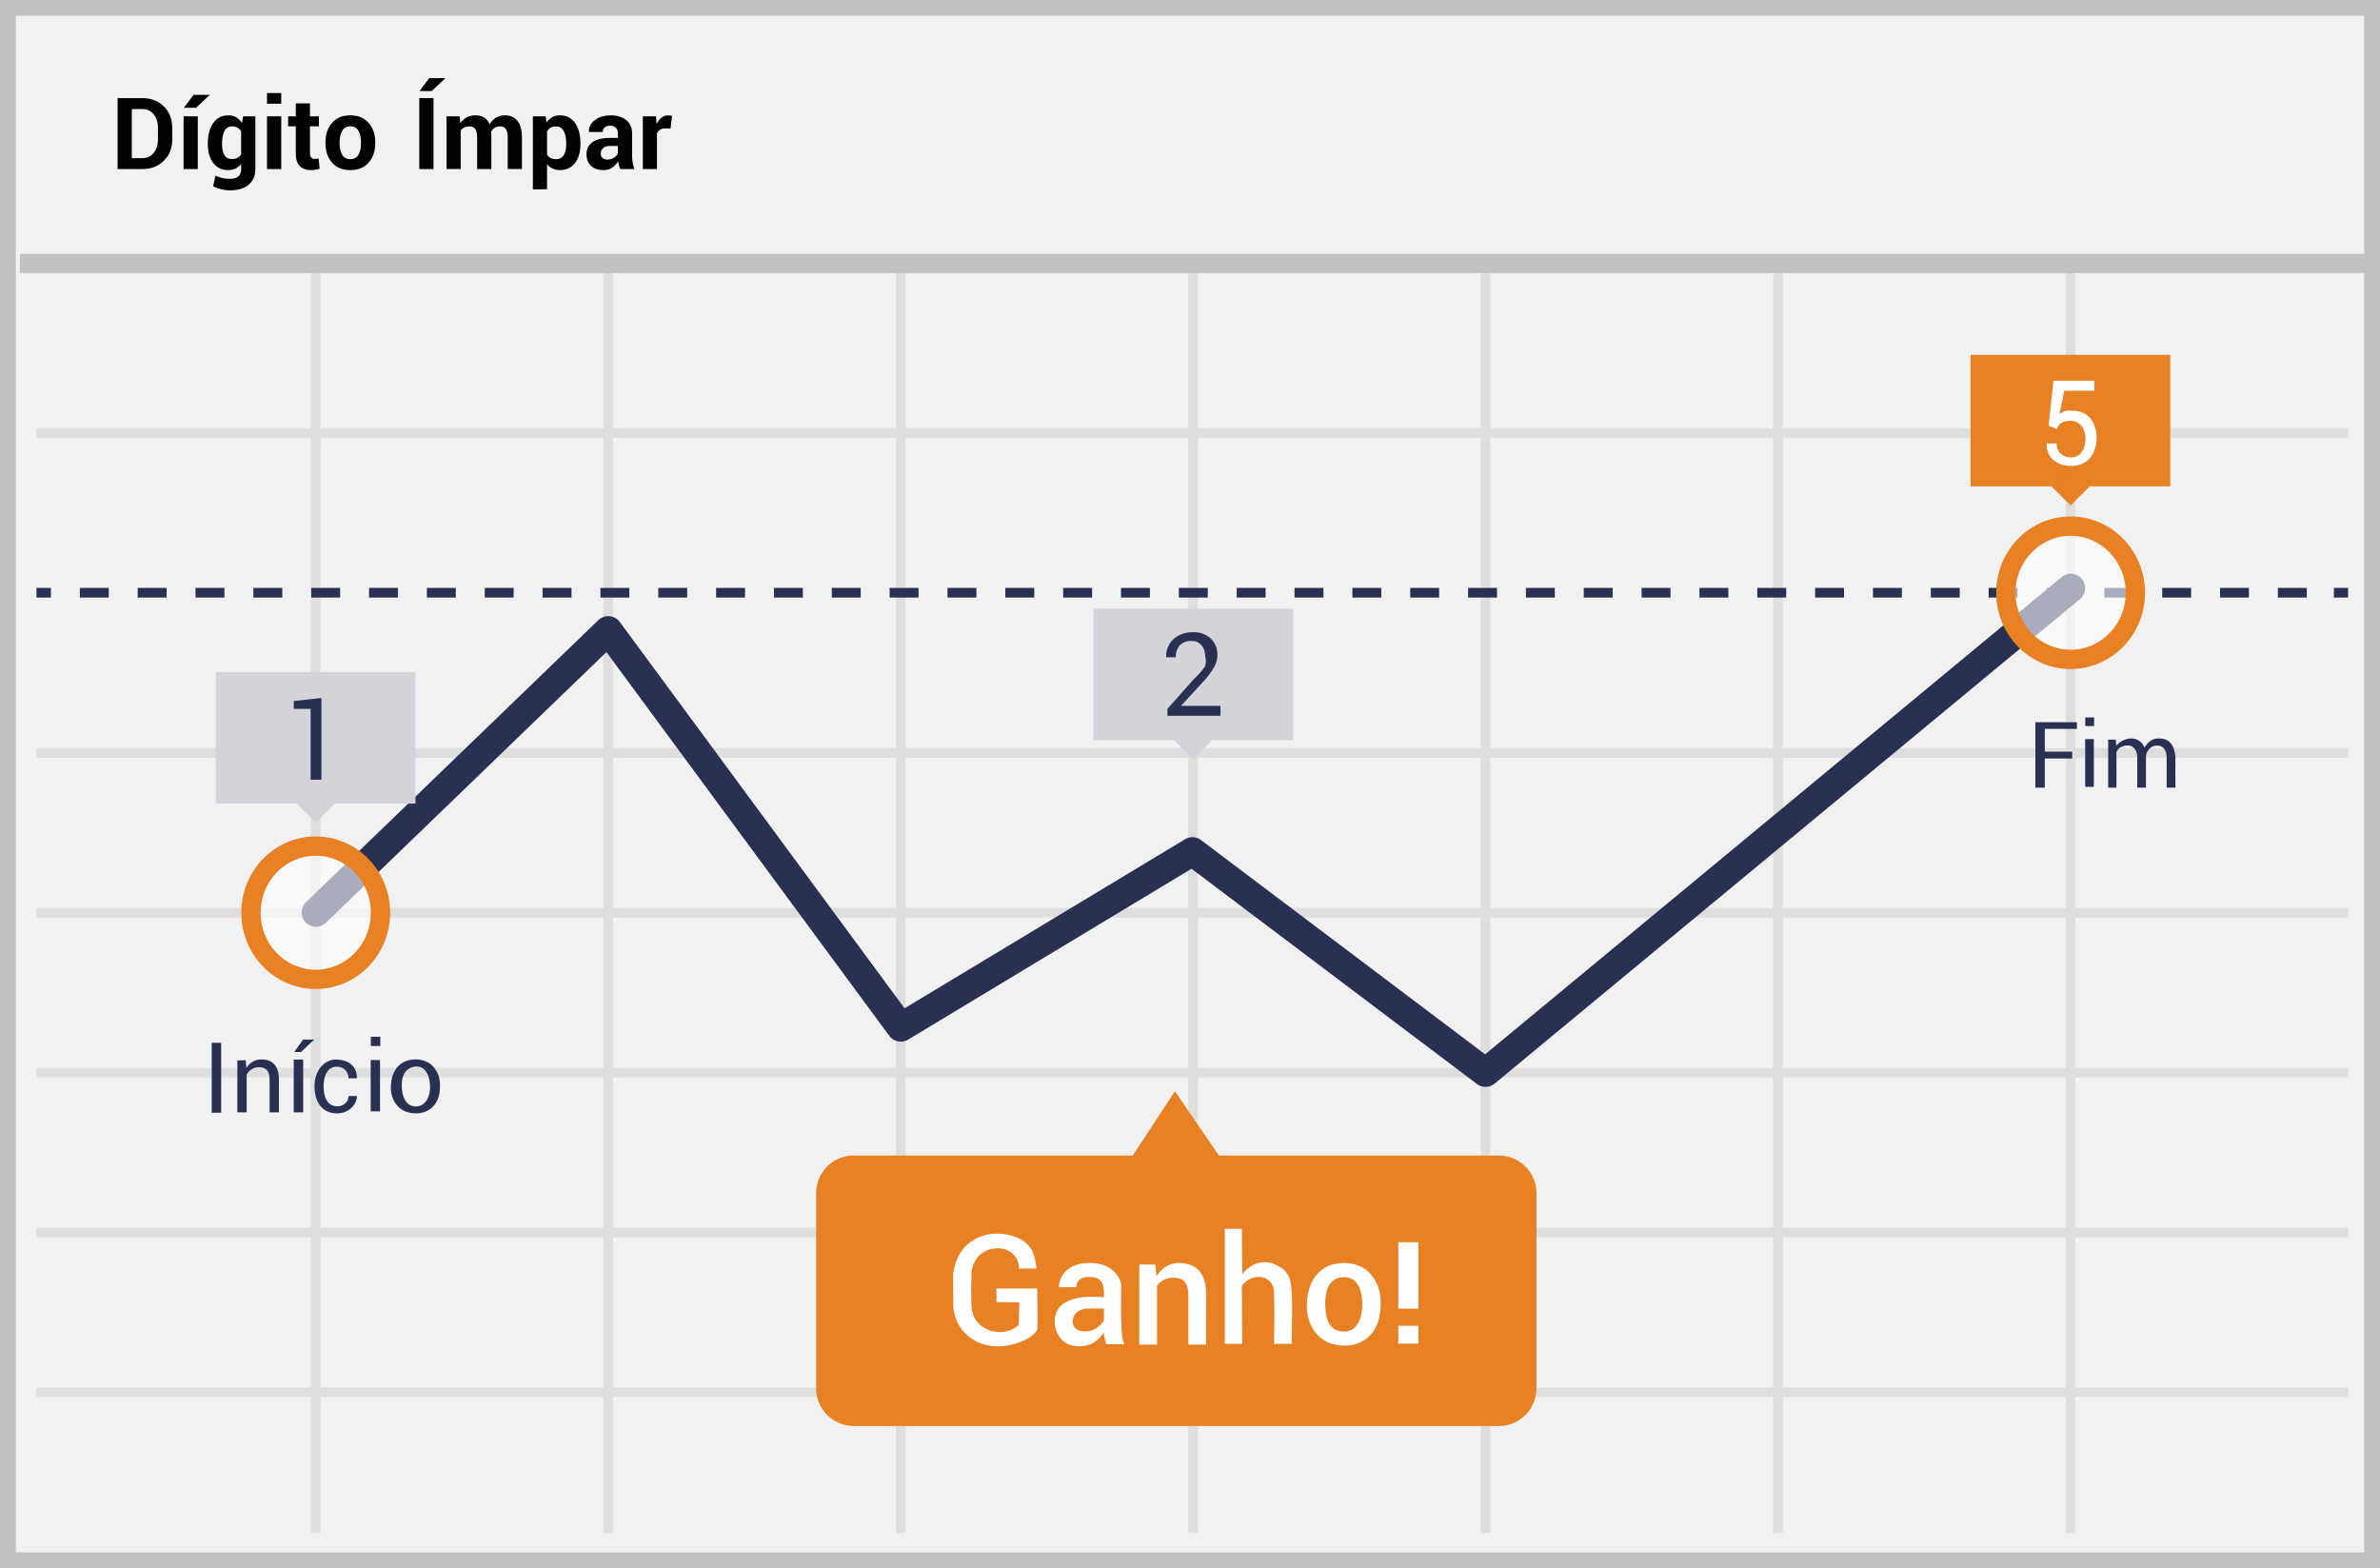<svg width="299" height="197" xmlns="http://www.w3.org/2000/svg"><g fill="none" fill-rule="evenodd"><path fill="#F1F1F2" d="M0 0h299v197H0z"/><path d="M1.987 1.98v193.04h295.026V1.98H1.987zM299 0v197H0V0h299z" fill="#C2C2C2" fill-rule="nonzero"/><path d="M4.58 54.993v-1.211h290.408v1.21H4.58zm0 40.195v-1.21h290.408v1.21H4.58zm0 40.158v-1.211h290.408v1.211H4.58zm0 20.079v-1.211h290.408v1.211H4.58zm0 20.079v-1.211h290.408v1.21H4.58zM39.06 34.308h1.21V192.59h-1.21V34.308zm36.75 0h1.21V192.59h-1.21V34.308zm36.75 0h1.211V192.59h-1.21V34.308zm36.713 0h1.211V192.59h-1.211V34.308zm36.75 0h1.212V192.59h-1.212V34.308zm36.75 0h1.212V192.59h-1.211V34.308zm36.751 0h1.212V192.59h-1.212V34.308zM4.58 115.268v-1.212h290.408v1.211H4.58z" fill="#DEDEDD" fill-rule="nonzero"/><path fill="#293052" fill-rule="nonzero" d="M4.58 75.072V73.86h1.816v1.21zM10.03 75.072V73.86h3.633v1.21H10.03zm7.267 0V73.86h3.633v1.21h-3.633zm7.266 0V73.86h3.634v1.21h-3.634zm7.267 0V73.86h3.634v1.21H31.83zm7.267 0V73.86h3.634v1.21h-3.634zm7.267 0V73.86h3.633v1.21h-3.633zm7.267 0V73.86h3.633v1.21h-3.633zm7.267 0V73.86h3.633v1.21h-3.633zm7.266 0V73.86h3.634v1.21h-3.634zm7.267 0V73.86h3.634v1.21H75.43zm7.267 0V73.86h3.634v1.21h-3.634zm7.267 0V73.86h3.633v1.21h-3.633zm7.267 0V73.86h3.633v1.21h-3.633zm7.267 0V73.86h3.633v1.21h-3.633zm7.266 0V73.86h3.634v1.21h-3.634zm7.267 0V73.86h3.634v1.21h-3.634zm7.267 0V73.86h3.634v1.21h-3.634zm7.267 0V73.86h3.633v1.21h-3.633zm7.267 0V73.86h3.633v1.21h-3.633zm7.267 0V73.86h3.633v1.21H148.1zm7.266 0V73.86H159v1.21h-3.634zm7.267 0V73.86h3.634v1.21h-3.634zm7.267 0V73.86h3.634v1.21H169.9zm7.267 0V73.86h3.633v1.21h-3.633zm7.267 0V73.86h3.633v1.21h-3.633zm7.267 0V73.86h3.633v1.21h-3.633zm7.266 0V73.86h3.634v1.21h-3.634zm7.267 0V73.86h3.634v1.21h-3.634zm7.267 0V73.86h3.634v1.21H213.5zm7.267 0V73.86h3.633v1.21h-3.633zm7.267 0V73.86h3.633v1.21h-3.633zm7.267 0V73.86h3.633v1.21h-3.633zm7.266 0V73.86h3.634v1.21h-3.634zm7.267 0V73.86h3.634v1.21h-3.634zm7.267 0V73.86h3.634v1.21h-3.634zm7.267 0V73.86h3.633v1.21h-3.633zm7.267 0V73.86h3.633v1.21h-3.633zm7.267 0V73.86h3.633v1.21h-3.633zm7.266 0V73.86h3.634v1.21h-3.634zM293.21 75.072V73.86h1.778v1.21z"/><path fill="#C2C2C2" fill-rule="nonzero" d="M2.498 34.307v-2.422h294.61v2.422z"/><path d="M76.186 81.92l-35.273 34.035a1.798 1.798 0 0 1-2.496-2.587l36.75-35.46a1.798 1.798 0 0 1 2.695.227l35.779 48.537 35.234-21.24a1.798 1.798 0 0 1 2.01.104l35.692 26.914 72.407-59.937a1.798 1.798 0 1 1 2.292 2.77l-73.5 60.842a1.798 1.798 0 0 1-2.23.051l-35.856-27.038-35.596 21.46a1.798 1.798 0 0 1-2.375-.473L76.186 81.92z" fill="#293052" fill-rule="nonzero"/><path d="M188.18 145.159h-35.047l-5.525-8.07-5.3 8.07h-35.046a4.733 4.733 0 0 0-4.731 4.735v24.512a4.733 4.733 0 0 0 4.73 4.735h80.92a4.729 4.729 0 0 0 3.419-1.346 4.738 4.738 0 0 0 1.425-3.39v-24.473a4.738 4.738 0 0 0-1.412-3.414 4.729 4.729 0 0 0-3.432-1.36z" fill="#E88024"/><ellipse cx="8.333" cy="9.062" rx="8.137" ry="8.373" opacity=".6" transform="translate(251.797 65.404)" fill="#FFF"/><path d="M260.13 84.05c-5.17 0-9.348-4.299-9.348-9.584 0-5.285 4.177-9.583 9.348-9.583 5.17 0 9.348 4.298 9.348 9.583s-4.177 9.584-9.348 9.584zm0-2.422c3.817 0 6.926-3.2 6.926-7.162 0-3.963-3.109-7.161-6.926-7.161s-6.926 3.198-6.926 7.161c0 3.963 3.109 7.162 6.926 7.162z" fill="#E88024" fill-rule="nonzero"/><ellipse cx="8.386" cy="8.585" rx="8.137" ry="8.373" opacity=".6" transform="translate(31.278 106.077)" fill="#FFF"/><path d="M39.665 124.245c-5.171 0-9.349-4.298-9.349-9.583 0-5.286 4.178-9.584 9.349-9.584 5.17 0 9.348 4.298 9.348 9.584 0 5.285-4.177 9.583-9.348 9.583zm0-2.422c3.817 0 6.926-3.199 6.926-7.161 0-3.963-3.109-7.162-6.926-7.162-3.818 0-6.926 3.199-6.926 7.162 0 3.962 3.108 7.161 6.926 7.161z" fill="#E88024" fill-rule="nonzero"/><path fill="#E88024" d="M247.564 44.575h25.094v16.518h-25.094z"/><path fill="#E88024" d="M257.745 61.12l2.382-2.383 2.382 2.384-2.382 2.384z"/><path d="M257.367 53.478l.606-5.645h5.147v1.25h-3.785l-.605 2.955c.22-.169.462-.31.719-.416.3-.052.607-.052.908 0a2.762 2.762 0 0 1 2.233.909 3.79 3.79 0 0 1 .795 2.538 3.79 3.79 0 0 1-.833 2.5 3.026 3.026 0 0 1-2.422.948 3.29 3.29 0 0 1-2.157-.72 2.464 2.464 0 0 1-.833-2.084h1.249c-.025.48.154.948.492 1.288.34.311.789.475 1.249.455a1.627 1.627 0 0 0 1.363-.606 2.692 2.692 0 0 0 .492-1.705 2.54 2.54 0 0 0-.492-1.629 1.627 1.627 0 0 0-1.363-.644 2.193 2.193 0 0 0-1.173.265 1.402 1.402 0 0 0-.53.758l-1.06-.417z" fill="#FFF"/><path fill="#D5D3DA" d="M137.35 76.474h25.094v16.518h-25.093z"/><path fill="#D5D3DA" d="M147.505 93l2.382-2.385L152.268 93l-2.381 2.385z"/><path d="M153.323 89.923h-6.662v-.871l3.369-3.789a9.43 9.43 0 0 0 1.362-1.553 2.503 2.503 0 0 0 0-1.364c.01-.47-.15-.928-.454-1.288a1.475 1.475 0 0 0-1.173-.53 2.043 2.043 0 0 0-1.552.53 2.16 2.16 0 0 0-.492 1.515h-1.211a2.919 2.919 0 0 1 .87-2.235 3.48 3.48 0 0 1 2.536-.909 2.988 2.988 0 0 1 2.196.796c.549.536.85 1.277.832 2.045a3.298 3.298 0 0 1-.492 1.667c-.4.655-.87 1.264-1.4 1.819l-2.687 2.917h4.958v1.25z" fill="#293052"/><path fill="#D5D3DA" d="M27.1 84.43h25.093v16.517H27.099z"/><path fill="#D5D3DA" d="M37.28 100.966l2.381-2.384 2.382 2.384-2.382 2.384z"/><path fill="#293052" d="M40.422 97.955h-1.4v-8.903h-2.12v-.985l3.482-.38v10.268z"/><g fill="#2A3052" fill-rule="nonzero"><path d="M260.922 90.729v.84h-4.032v2.856h3.435v.865h-3.435v3.655h-1.184V90.73l5.216-.001zm1.038 2.124h1.09v5.996h-1.09v-5.996zm.015-2.723v1.081h1.11V90.13h-1.11zm2.875 2.78h.954c.004.19.031.442.08.755.948-1.124 2.868-1.327 3.527.242.645-.998 1.282-1.263 2.32-1.09 1.313.218 1.51 1.7 1.572 2.262-.027 1.606-.01 3.018 0 3.866h-1.105V95.08c-.033-.572-.225-1.414-1.196-1.414-.97 0-1.405.89-1.405 1.414v3.866H268.5V95.08c0-.676-.414-1.55-1.39-1.414-.975.136-1.056.573-1.225.803a292.44 292.44 0 0 1 0 4.477h-1.035V92.91z"/></g><path d="M178.192 164.403h-2.524v-8.347h2.524v8.347zm0 4.392h-2.524v-2.242h2.524v2.242zM143.129 158.859h2.037l.103 1.483c.834-1.244 1.916-1.797 3.247-1.66.77.08 2.395.333 2.879 2.52.177.802.14 2.157.126 3.999a429.404 429.404 0 0 0 0 3.713h-2.235v-6.299c0-.74-.207-1.567-.828-1.88-.854-.43-2.461-.25-3.106.834v7.345h-2.223v-10.055zm-17.944 4.706v-1.69h5.113c.058 2.946.058 4.663 0 5.152-.431 1.29-5.538 3.635-8.834.66-.983-.886-1.445-1.868-1.697-3.354-.012-1.519-.039-2.943-.029-4.29.25-1.651.803-2.59 1.249-3.122 1.62-1.938 4.203-2.354 6.474-1.57 2.271.786 2.566 2.417 2.75 4.012-.526 0-.804-.022-2.224 0 .144-.897-.673-2.633-2.803-2.537-2.131.095-3.137 1.846-3.137 3.304 0 1.459-.077.97 0 3.868.097 3.328 4.086 4.221 5.94 2.443l.068-2.834-2.87-.042zm10.012-1.858c-.685-.005-1.404-.005-2.157 0 0-1.082.774-3.045 3.873-3.045s3.842 2.129 3.926 2.587c.084.458-.216 6.884.433 7.615l-2.302.002c-.19-.65-.286-1.131-.286-1.443-.359.439-.976 1.24-1.925 1.534-.95.294-3.105.452-3.988-1.616-.582-1.364-.21-2.897.883-3.6 1.806-1.16 4.29-.772 5.03-.772.096-2.07-.522-2.553-1.925-2.553-.936 0-1.456.43-1.562 1.29v.001zm3.487 2.677a37.35 37.35 0 0 0-2.273.019c-.904.08-1.709.747-1.64 1.7.082 1.134 1.372 1.343 2.382 1.015.848-.275 1.439-.984 1.53-1.286v-1.448h.001zm29.97-5.716c1.112-.062 2.518.332 3.305 1.147.87.9 1.493 2.021 1.493 3.87 0 1.639-.321 2.823-1.08 3.78-.86 1.08-2.196 1.576-3.28 1.576-1.125 0-2.345-.18-3.37-1.147-.84-.791-1.616-2.147-1.538-4.04.085-2.09.745-3.284 1.538-4.04.801-.764 1.742-1.08 2.932-1.146zm.221 1.785c-1.013 0-2.384.453-2.384 3.294 0 2.84 1.107 3.528 2.384 3.528 1.278 0 2.347-1.13 2.256-3.664-.091-2.534-1.242-3.158-2.256-3.158zm-15.008-6.083h2.14c.039 3.506.058 5.416.058 5.73.522-.81 2.034-1.912 3.647-1.413 2.56.793 2.443 2.462 2.56 3.583.077.747.077 2.93 0 6.546h-2.218c.06-2.986.06-5.107 0-6.364.08-2.177-2.627-2.832-4.048-.886l.06 7.25h-2.199V154.37z" fill="#FFF" fill-rule="nonzero"/><g fill="#2A3052" fill-rule="nonzero"><path d="M30.863 133.19l.095.98a2.139 2.139 0 0 1 1.898-1.075c.696 0 1.234.19 1.614.632.38.412.57 1.045.57 1.899v4.113h-1.171v-4.081c0-.57-.127-.981-.348-1.234-.222-.254-.57-.349-1.013-.349a1.62 1.62 0 0 0-.886.254c-.253.158-.474.38-.633.664v4.746h-1.17v-6.518l1.044-.032v.001zm-4.266-2.191h1.19v8.792h-1.19v-8.792zm10.303 2.109h1.189v6.631h-1.19l.001-6.631zm9.67.064h1.17v6.441h-1.17v-6.441zm.016-2.925v1.161h1.192v-1.161h-1.192zm-2.804 5.214c.416-.012.806 0 1.058 0 0-1.861-1.476-2.353-2.662-2.353s-2.661 1.076-2.661 3.385c0 2.308 1.294 3.431 2.901 3.373 1.607-.058 2.422-1.28 2.422-2.178-.47.01-.588.01-1.058 0 0 .849-.764 1.295-1.364 1.295-1.435 0-1.76-1.392-1.76-2.498 0-1.107.367-2.473 1.649-2.473 1.086 0 1.475.843 1.475 1.449zm8.301-2.364c.74-.04 1.676.216 2.2.748.58.588.994 1.319.994 2.526 0 1.069-.214 1.842-.72 2.466-.57.706-1.46 1.028-2.183 1.028-.748 0-1.56-.117-2.243-.748-.559-.516-1.075-1.4-1.024-2.636.057-1.364.496-2.143 1.024-2.636.534-.499 1.16-.705 1.952-.748zm.266.892c-.848 0-1.874.554-1.874 2.27 0 1.717.633 2.738 1.77 2.738 1.138 0 1.884-1.155 1.769-2.738-.115-1.582-.816-2.27-1.665-2.27zm-15.385-1.834h.86l1.65-1.56h-1.4l-1.11 1.56z"/></g><path d="M14.775 21.238v-8.914h3.11c1.09 0 1.987.348 2.693 1.044.706.696 1.06 1.589 1.06 2.678v1.476c0 1.093-.354 1.986-1.06 2.678-.706.692-1.604 1.038-2.693 1.038h-3.11zm1.787-7.536v6.164h1.323c.587 0 1.06-.219 1.42-.658.359-.439.539-1 .539-1.686v-1.488c0-.682-.18-1.24-.54-1.677-.358-.437-.832-.655-1.42-.655h-1.322zm8.29 7.536h-1.788v-6.624h1.787v6.624h.001zm-.533-9.324h1.99l.011.037-1.695 1.591H23.1l1.219-1.628zm1.793 6.067c0-1.045.227-1.888.68-2.529.453-.64 1.09-.96 1.91-.96.371 0 .698.083.98.25.281.168.522.406.722.717l.14-.845h1.537v6.593c0 .861-.281 1.527-.845 1.999-.563.471-1.348.707-2.357.707a4.49 4.49 0 0 1-1.065-.138 4.947 4.947 0 0 1-1.04-.376l.3-1.335c.273.13.556.23.847.297.292.067.607.101.946.101.49 0 .85-.102 1.08-.306.231-.204.347-.522.347-.955v-.6a2 2 0 0 1-.692.57 2.04 2.04 0 0 1-.912.195c-.813 0-1.445-.298-1.898-.894-.453-.595-.68-1.383-.68-2.363v-.128zm1.788.128c0 .58.097 1.036.29 1.369.195.332.512.499.953.499.273 0 .505-.05.695-.15.19-.1.341-.246.456-.438v-2.871a1.222 1.222 0 0 0-.456-.472 1.337 1.337 0 0 0-.683-.165c-.437 0-.755.194-.955.582-.2.387-.3.893-.3 1.518v.128zm7.432 3.129h-1.788v-6.624h1.788v6.624zm0-8.21h-1.788v-1.34h1.788v1.34zm3.612-.037v1.623h1.12v1.255h-1.12v3.373c0 .257.054.44.162.55a.57.57 0 0 0 .426.166c.163 0 .326-.022.483-.067l.147 1.292a3.12 3.12 0 0 1-1.077.184c-.617 0-1.091-.17-1.424-.509-.332-.339-.499-.875-.499-1.61v-3.38h-.967v-1.254h.967V12.99h1.782v.001zm1.947 4.873c0-.987.275-1.796.826-2.427.551-.63 1.314-.946 2.29-.946.98 0 1.746.315 2.301.943.555.629.833 1.439.833 2.43v.129c0 .996-.276 1.807-.83 2.433-.553.627-1.317.94-2.292.94-.98 0-1.746-.313-2.299-.94-.553-.626-.83-1.437-.83-2.433v-.129h.001zm1.781.129c0 .604.106 1.089.318 1.454.213.365.555.548 1.029.548.461 0 .799-.184 1.013-.551.214-.367.321-.851.321-1.451v-.129c0-.587-.108-1.067-.324-1.438-.216-.372-.557-.557-1.022-.557-.462 0-.8.186-1.014.56-.214.373-.321.852-.321 1.435v.129zm11.79 3.245h-1.787v-8.914h1.788v8.914h-.001zm-.538-11.424h1.99l.012.037-1.696 1.592h-1.524l1.218-1.629zm3.832 4.8l.074.875c.212-.318.478-.564.799-.738.32-.173.69-.26 1.11-.26.425 0 .788.094 1.09.282.302.188.531.471.686.85.204-.354.47-.632.796-.832.326-.2.71-.3 1.15-.3.654 0 1.17.232 1.547.695.377.463.566 1.17.566 2.121v3.93h-1.788v-3.936c0-.53-.081-.9-.245-1.108-.163-.208-.406-.312-.728-.312a1.25 1.25 0 0 0-.658.168c-.187.114-.34.276-.444.469 0 .077.002.144.006.199.004.055.006.11.006.168v4.353h-1.781V17.3c0-.518-.082-.884-.245-1.099-.163-.214-.408-.321-.735-.321-.24 0-.452.046-.633.138-.18.09-.334.223-.45.388v4.83h-1.782v-6.623h1.66l-.001.001zm15.164 3.495c0 .98-.226 1.768-.68 2.363-.452.596-1.085.894-1.897.894a2.12 2.12 0 0 1-.925-.193 1.886 1.886 0 0 1-.691-.566v3.177h-1.782v-9.17h1.61l.104.783c.196-.29.432-.513.707-.67.276-.157.597-.236.965-.236.82 0 1.457.32 1.91.961.453.641.68 1.484.68 2.529v.128h-.001zm-1.787-.128c0-.625-.104-1.13-.313-1.518-.208-.388-.526-.582-.955-.582-.269 0-.499.055-.688.165-.19.11-.34.268-.45.472v2.901c.11.188.26.331.45.429.19.098.423.147.7.147.433 0 .75-.17.953-.508.202-.339.303-.798.303-1.378v-.128zm6.795 3.257a3.76 3.76 0 0 1-.168-.478 3.322 3.322 0 0 1-.101-.514 2.45 2.45 0 0 1-.729.802c-.302.212-.661.318-1.077.318-.694 0-1.229-.178-1.604-.535-.376-.358-.564-.844-.564-1.46 0-.65.25-1.152.75-1.51.5-.357 1.23-.535 2.189-.535h1.004v-.527c0-.318-.084-.565-.251-.74-.167-.176-.416-.264-.747-.264-.29 0-.513.07-.67.211-.157.141-.236.334-.236.579h-1.72l-.013-.037c-.028-.559.216-1.041.732-1.448.516-.406 1.19-.609 2.023-.609.796 0 1.44.2 1.932.6.492.4.737.974.737 1.72v2.737c0 .31.024.602.07.875.048.274.122.545.224.815h-1.781zm-1.635-1.194c.31 0 .588-.078.833-.233.245-.155.412-.334.502-.538v-.937h-1.004c-.38 0-.666.094-.86.281a.925.925 0 0 0-.291.692.69.69 0 0 0 .217.536c.145.133.346.199.603.199zm7.947-3.894l-.656-.018c-.265 0-.483.055-.655.165-.171.11-.302.266-.391.466v4.475h-1.782v-6.624h1.66l.079.98c.155-.348.356-.618.603-.812.247-.194.531-.29.854-.29.09 0 .172.006.248.02.075.015.152.032.23.053l-.19 1.585z" fill="#020202" fill-rule="nonzero"/></g></svg>